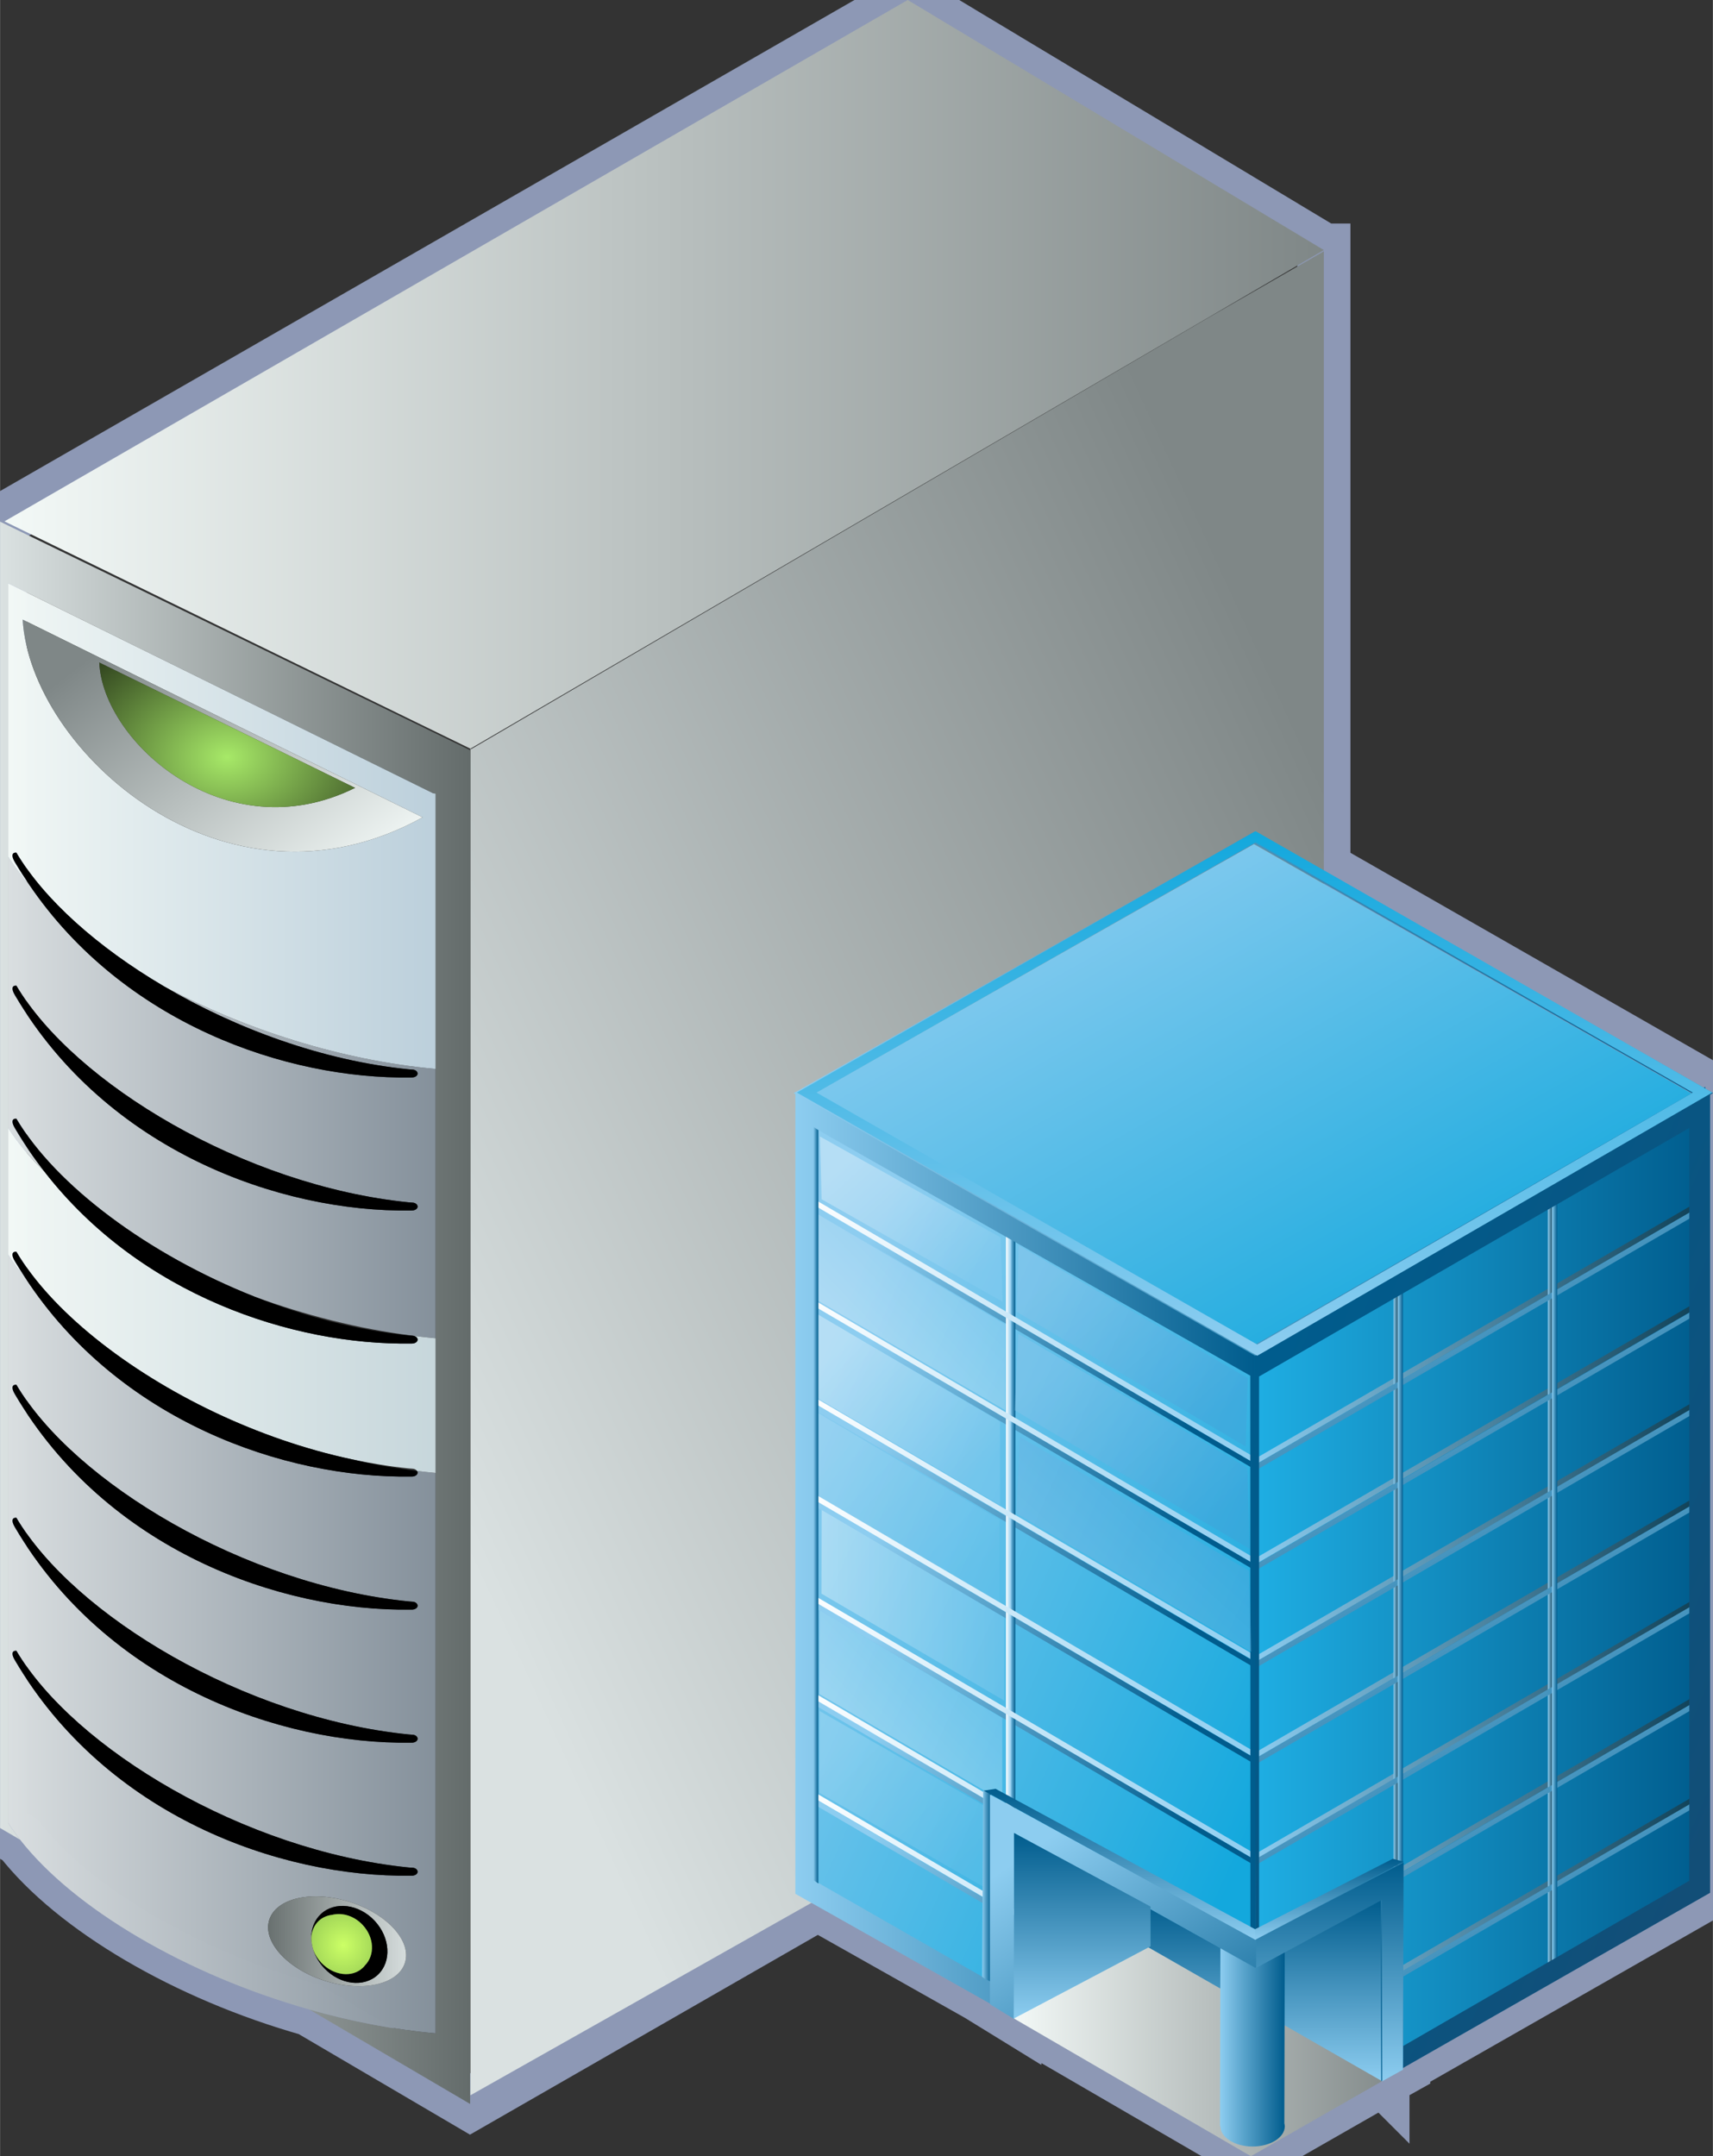 <svg xmlns="http://www.w3.org/2000/svg" xmlns:xlink="http://www.w3.org/1999/xlink" version="1.1" width="0.672" height="0.846" viewBox="0 0 48.402 60.94">
  <rect x="0" y="0" width="48.402" height="60.94" fill="#333333" stroke="none"/>
  <title><![CDATA[Enterprise Edition Front End]]></title>
  <g transform=" scale(1) ">
    <path xmlns="http://www.w3.org/2000/svg" d="  M48.167,30.694 L35.498,23.443 L35.463,23.462 L35.46,23.461 L22.446,30.848 L22.493,30.875 L22.493,53.476 L27.991,56.578 L27.991,56.596 L28.675,57.017 L28.675,57.005 L35.367,60.893 L39.073,58.772 L39.077,58.775 L39.077,58.775 L39.077,58.775 L39.078,58.776 L39.078,58.775 L39.664,58.447 L39.664,58.4 L48.342,53.448 L48.342,30.892 L48.342,30.845 L48.33,30.785 L48.167,30.694 Z" style="stroke-width: 1.5; stroke: #8d98b5; stroke-dasharray: none; stroke-linecap: butt; stroke-linejoin: miter; fill: none; "/>
    <path xmlns="http://www.w3.org/2000/svg" d="  M37.407,7.067 L25.648,0 L0,14.744 L0,51.664 L0.569,51.998 C2.092,53.947 5.252,55.806 8.738,56.794 L13.283,59.463 L37.408,45.606 L37.408,42.878 L37.407,42.844 L36.883,42.595 L37.408,42.294 L37.408,40.076 L37.407,40.042 L36.883,39.794 L37.408,39.492 L37.408,37.274 L37.407,37.24 L36.92,37.009 L37.408,36.729 L37.408,7.103 L37.408,7.067 L37.407,7.067 Z" style="stroke-width: 1.5; stroke: #8d98b5; stroke-dasharray: none; stroke-linecap: butt; stroke-linejoin: miter; fill: none; "/>
    <path xmlns="http://www.w3.org/2000/svg" d="  M22.735,45.704 L37.406,37.24 L36.919,37.009 L22.735,45.108 L22.735,45.704 Z" style="fill-rule: evenodd; fill: #3f3f3f; "/>
    <path xmlns="http://www.w3.org/2000/svg" d="  M22.735,48.506 L37.406,40.042 L36.883,39.794 L22.735,47.91 L22.735,48.506 Z" style="fill-rule: evenodd; fill: #3f3f3f; "/>
    <path xmlns="http://www.w3.org/2000/svg" d="  M22.735,51.308 L37.406,42.844 L36.883,42.595 L22.735,50.712 L22.735,51.308 Z" style="fill-rule: evenodd; fill: #3f3f3f; "/>
    <defs xmlns="http://www.w3.org/2000/svg" xmlns:xlink="http://www.w3.org/1999/xlink">
      <linearGradient id="grad1361">
        <stop offset="0%" stop-color="#646c6b" stop-opacity="1"/>
        <stop offset="100%" stop-color="#dae1e1" stop-opacity="1"/>
      </linearGradient>
      <linearGradient xlink:href="#grad1361" id="grad1362" x1="0" y1="0" x2="0" y2="1" gradientTransform="rotate(90 .5 .5)" gradientUnits="objectBoundingBox">
  </linearGradient>
    </defs>
    <path xmlns="http://www.w3.org/2000/svg" d="  M13.282,21.202 L0,14.743 L0,51.664 L0.569,51.997 C0.445,51.84 0.332,51.682 0.231,51.525 L0.231,35.462 L0.231,31.88 L0.231,24.215 L0.231,16.486 L12.238,22.421 C12.238,22.421 12.284,22.426 12.307,22.428 L12.307,30.209 L12.307,37.822 L12.307,41.629 L12.307,57.467 C11.114,57.36 9.908,57.126 8.738,56.794 L13.283,59.463 L13.283,21.202 L13.282,21.202 Z" style="fill-rule: evenodd; fill: url(#grad1362); "/>
    <defs xmlns="http://www.w3.org/2000/svg" xmlns:xlink="http://www.w3.org/1999/xlink">
      <linearGradient id="grad1363">
        <stop offset="0%" stop-color="#85919c" stop-opacity="0.988"/>
        <stop offset="100%" stop-color="#dadfe1" stop-opacity="0.988"/>
      </linearGradient>
      <linearGradient xlink:href="#grad1363" id="grad1364" x1="0" y1="0" x2="0" y2="1" gradientTransform="rotate(90 .5 .5)" gradientUnits="objectBoundingBox">
  </linearGradient>
    </defs>
    <path xmlns="http://www.w3.org/2000/svg" d="  M11.799,41.622 C11.799,41.681 11.729,41.731 11.637,41.731 C11.63,41.731 11.612,41.731 11.612,41.731 C8.03,41.785 3.354,40.157 0.714,36.117 C0.532,35.899 0.37,35.681 0.231,35.462 L0.231,51.526 C0.332,51.682 0.445,51.841 0.569,51.998 C2.092,53.947 5.252,55.806 8.738,56.794 C9.908,57.126 11.114,57.361 12.307,57.467 L12.307,41.629 C12.131,41.613 11.957,41.593 11.783,41.572 C11.791,41.587 11.799,41.605 11.799,41.622 Z M11.44,55.474 C11.246,56.089 10.23,56.315 9.171,55.98 C8.114,55.645 7.412,54.874 7.607,54.259 C7.802,53.644 8.819,53.417 9.877,53.752 C10.935,54.087 11.636,54.859 11.44,55.474 Z M11.637,53.011 C11.63,53.011 11.612,53.011 11.612,53.011 C7.896,53.066 3.004,51.313 0.425,46.934 C0.239,46.626 0.461,46.654 0.461,46.654 C2.095,49.414 6.906,52.313 11.548,52.78 C11.569,52.782 11.637,52.786 11.645,52.786 C11.735,52.786 11.799,52.842 11.799,52.901 C11.799,52.961 11.729,53.011 11.637,53.011 Z M11.637,49.252 C11.63,49.252 11.612,49.252 11.612,49.252 C7.896,49.307 3.004,47.553 0.425,43.175 C0.239,42.865 0.461,42.895 0.461,42.895 C2.095,45.656 6.906,48.553 11.548,49.02 C11.569,49.022 11.637,49.027 11.645,49.027 C11.735,49.027 11.799,49.081 11.799,49.141 C11.799,49.2 11.729,49.252 11.637,49.252 Z M11.637,45.491 C11.63,45.491 11.612,45.491 11.612,45.491 C7.896,45.547 3.004,43.792 0.425,39.415 C0.239,39.106 0.461,39.135 0.461,39.135 C2.095,41.895 6.906,44.794 11.548,45.26 C11.569,45.263 11.637,45.267 11.645,45.267 C11.735,45.267 11.799,45.322 11.799,45.381 C11.799,45.44 11.729,45.491 11.637,45.491 Z" style="fill-rule: evenodd; fill: url(#grad1364); "/>
    <defs xmlns="http://www.w3.org/2000/svg" xmlns:xlink="http://www.w3.org/1999/xlink">
      <linearGradient id="grad1365">
        <stop offset="0%" stop-color="#85919c" stop-opacity="0.988"/>
        <stop offset="100%" stop-color="#dadfe1" stop-opacity="0.988"/>
      </linearGradient>
      <linearGradient xlink:href="#grad1365" id="grad1366" x1="0" y1="0" x2="0" y2="1" gradientTransform="rotate(90 .5 .5)" gradientUnits="objectBoundingBox">
  </linearGradient>
    </defs>
    <path xmlns="http://www.w3.org/2000/svg" d="  M11.548,30.222 C11.569,30.224 11.637,30.229 11.645,30.229 C11.735,30.229 11.799,30.284 11.799,30.343 C11.799,30.403 11.729,30.452 11.637,30.452 C11.63,30.452 11.612,30.453 11.612,30.453 C8.081,30.506 3.488,28.922 0.827,25.008 C0.6,24.745 0.399,24.48 0.231,24.215 L0.231,31.88 C0.499,32.3 0.847,32.716 1.262,33.124 C0.962,32.74 0.682,32.331 0.425,31.895 C0.239,31.587 0.461,31.616 0.461,31.616 C1.577,33.502 4.179,35.454 7.196,36.649 C8.617,37.169 10.131,37.555 11.639,37.748 C11.64,37.748 11.644,37.748 11.645,37.748 C11.652,37.748 11.659,37.75 11.665,37.751 C11.856,37.775 12.047,37.797 12.238,37.816 C12.26,37.817 12.284,37.82 12.307,37.822 L12.307,30.209 C9.626,29.968 6.88,29.078 4.63,27.875 C6.667,29.075 9.13,29.979 11.548,30.222 Z M11.637,34.212 C11.63,34.212 11.612,34.213 11.612,34.213 C7.896,34.267 3.004,32.513 0.425,28.136 C0.239,27.827 0.461,27.857 0.461,27.857 C2.095,30.616 6.906,33.514 11.548,33.982 C11.569,33.984 11.637,33.989 11.645,33.989 C11.735,33.989 11.799,34.044 11.799,34.102 C11.799,34.162 11.729,34.212 11.637,34.212 Z" style="fill-rule: evenodd; fill: url(#grad1366); "/>
    <defs xmlns="http://www.w3.org/2000/svg" xmlns:xlink="http://www.w3.org/1999/xlink">
      <linearGradient id="grad1367">
        <stop offset="0%" stop-color="#c8d8dd" stop-opacity="0.988"/>
        <stop offset="100%" stop-color="#f3f9f7" stop-opacity="0.988"/>
      </linearGradient>
      <linearGradient xlink:href="#grad1367" id="grad1368" x1="0" y1="0" x2="0" y2="1" gradientTransform="rotate(90 .5 .5)" gradientUnits="objectBoundingBox">
  </linearGradient>
    </defs>
    <path xmlns="http://www.w3.org/2000/svg" d="  M12.238,37.816 C12.047,37.797 11.856,37.775 11.665,37.751 C11.743,37.76 11.799,37.808 11.799,37.862 C11.799,37.922 11.729,37.972 11.637,37.972 C11.63,37.972 11.612,37.972 11.612,37.972 C8.266,38.022 3.967,36.604 1.262,33.124 C0.847,32.716 0.499,32.299 0.231,31.88 L0.231,35.462 C0.37,35.68 0.532,35.898 0.714,36.116 C0.615,35.965 0.517,35.812 0.425,35.656 C0.239,35.347 0.461,35.375 0.461,35.375 C1.437,37.026 3.55,38.725 6.083,39.925 C7.295,40.498 8.604,40.958 9.932,41.242 C10.469,41.358 11.011,41.446 11.548,41.501 C11.569,41.503 11.637,41.508 11.645,41.508 C11.707,41.508 11.757,41.536 11.783,41.572 C11.957,41.593 12.131,41.614 12.307,41.629 L12.307,37.822 C12.284,37.82 12.26,37.817 12.238,37.816 Z" style="fill-rule: evenodd; fill: url(#grad1368); "/>
    <defs xmlns="http://www.w3.org/2000/svg" xmlns:xlink="http://www.w3.org/1999/xlink">
      <linearGradient id="grad1369">
        <stop offset="0%" stop-color="#bdd1dd" stop-opacity="0.988"/>
        <stop offset="100%" stop-color="#f3f9f7" stop-opacity="0.988"/>
      </linearGradient>
      <linearGradient xlink:href="#grad1369" id="grad1370" x1="0" y1="0" x2="0" y2="1" gradientTransform="rotate(90 .5 .5)" gradientUnits="objectBoundingBox">
  </linearGradient>
    </defs>
    <path xmlns="http://www.w3.org/2000/svg" d="  M12.238,22.421 L0.231,16.486 L0.231,24.215 C0.399,24.48 0.6,24.745 0.827,25.008 C0.689,24.803 0.554,24.595 0.425,24.377 C0.239,24.068 0.461,24.098 0.461,24.098 C1.244,25.42 2.757,26.773 4.63,27.876 C6.88,29.079 9.626,29.969 12.307,30.21 L12.307,22.429 C12.284,22.425 12.238,22.421 12.238,22.421 Z M0.639,17.512 L11.941,23.1 C6.335,26.198 0.854,21.202 0.639,17.512 Z" style="fill-rule: evenodd; fill: url(#grad1370); "/>
    <path xmlns="http://www.w3.org/2000/svg" d="  M11.645,52.786 C11.637,52.786 11.569,52.782 11.548,52.78 C6.906,52.313 2.095,49.414 0.461,46.654 C0.461,46.654 0.239,46.626 0.425,46.934 C3.004,51.313 7.896,53.066 11.612,53.011 C11.612,53.011 11.63,53.011 11.637,53.011 C11.729,53.011 11.799,52.961 11.799,52.901 C11.799,52.841 11.735,52.786 11.645,52.786 Z" style="fill-rule: evenodd; fill: #000000; "/>
    <path xmlns="http://www.w3.org/2000/svg" d="  M11.645,49.027 C11.637,49.027 11.569,49.022 11.548,49.02 C6.906,48.553 2.095,45.656 0.461,42.895 C0.461,42.895 0.239,42.865 0.425,43.175 C3.004,47.553 7.896,49.307 11.612,49.252 C11.612,49.252 11.63,49.252 11.637,49.252 C11.729,49.252 11.799,49.201 11.799,49.142 C11.799,49.082 11.735,49.027 11.645,49.027 Z" style="fill-rule: evenodd; fill: #000000; "/>
    <path xmlns="http://www.w3.org/2000/svg" d="  M11.645,45.268 C11.637,45.268 11.569,45.263 11.548,45.26 C6.906,44.794 2.095,41.896 0.461,39.136 C0.461,39.136 0.239,39.106 0.425,39.416 C3.004,43.793 7.896,45.547 11.612,45.492 C11.612,45.492 11.63,45.492 11.637,45.492 C11.729,45.492 11.799,45.441 11.799,45.383 C11.799,45.324 11.735,45.268 11.645,45.268 Z" style="fill-rule: evenodd; fill: #000000; "/>
    <path xmlns="http://www.w3.org/2000/svg" d="  M11.782,41.572 C11.164,41.497 10.545,41.386 9.931,41.243 C8.603,40.958 7.295,40.499 6.082,39.925 C3.55,38.725 1.436,37.027 0.46,35.376 C0.46,35.376 0.238,35.347 0.424,35.657 C0.517,35.813 0.614,35.966 0.713,36.117 C3.354,40.157 8.029,41.786 11.611,41.731 C11.611,41.731 11.63,41.731 11.636,41.731 C11.729,41.731 11.798,41.682 11.798,41.622 C11.799,41.605 11.791,41.587 11.782,41.572 Z" style="fill-rule: evenodd; fill: #000000; "/>
    <path xmlns="http://www.w3.org/2000/svg" d="  M11.665,37.751 C11.656,37.75 11.649,37.749 11.639,37.748 C11.623,37.747 11.567,37.743 11.548,37.741 C10.08,37.593 8.594,37.202 7.196,36.649 C4.179,35.454 1.577,33.502 0.461,31.616 C0.461,31.616 0.239,31.587 0.425,31.895 C0.682,32.331 0.962,32.74 1.262,33.124 C3.966,36.604 8.266,38.022 11.612,37.972 C11.612,37.972 11.63,37.972 11.637,37.972 C11.729,37.972 11.799,37.922 11.799,37.862 C11.799,37.808 11.743,37.76 11.665,37.751 Z" style="fill-rule: evenodd; fill: #000000; "/>
    <path xmlns="http://www.w3.org/2000/svg" d="  M11.645,30.229 C11.637,30.229 11.569,30.224 11.548,30.222 C9.13,29.979 6.667,29.075 4.63,27.875 C2.756,26.773 1.243,25.419 0.46,24.097 C0.46,24.097 0.238,24.067 0.424,24.377 C0.553,24.594 0.689,24.802 0.827,25.007 C3.487,28.922 8.08,30.506 11.611,30.452 C11.611,30.452 11.63,30.451 11.636,30.451 C11.729,30.451 11.798,30.402 11.798,30.343 C11.799,30.284 11.735,30.229 11.645,30.229 Z" style="fill-rule: evenodd; fill: #000000; "/>
    <path xmlns="http://www.w3.org/2000/svg" d="  M11.645,33.988 C11.637,33.988 11.569,33.983 11.548,33.981 C6.906,33.514 2.095,30.616 0.461,27.856 C0.461,27.856 0.239,27.826 0.425,28.136 C3.004,32.513 7.896,34.267 11.612,34.212 C11.612,34.212 11.63,34.211 11.637,34.211 C11.729,34.211 11.799,34.161 11.799,34.102 C11.799,34.044 11.735,33.988 11.645,33.988 Z" style="fill-rule: evenodd; fill: #000000; "/>
    <defs xmlns="http://www.w3.org/2000/svg">
      <linearGradient id="grad1371">
        <stop offset="0%" stop-color="#646c6b" stop-opacity="1"/>
        <stop offset="100%" stop-color="#dae1e1" stop-opacity="1"/>
      </linearGradient>
    </defs>
    <path xmlns="http://www.w3.org/2000/svg" d="  M9.877,53.752 C8.819,53.417 7.801,53.643 7.607,54.259 C7.412,54.874 8.114,55.645 9.171,55.98 C10.23,56.315 11.247,56.09 11.44,55.474 C11.636,54.859 10.935,54.087 9.877,53.752 Z M10.677,55.81 C10.283,56.18 9.603,56.097 9.158,55.623 C9.015,55.47 8.915,55.295 8.855,55.117 C8.817,55 8.797,54.882 8.796,54.767 C8.793,54.51 8.882,54.269 9.065,54.096 C9.457,53.726 10.138,53.809 10.582,54.283 C11.027,54.756 11.069,55.441 10.677,55.81 Z" style="fill-rule: evenodd; fill: url(#grad1371); "/>
    <path xmlns="http://www.w3.org/2000/svg" d="  M9.064,54.097 C8.881,54.269 8.792,54.511 8.795,54.767 C8.803,54.586 8.872,54.416 9.002,54.291 C9.109,54.191 9.242,54.135 9.385,54.118 C9.669,54.048 10.006,54.146 10.244,54.402 C10.573,54.75 10.599,55.256 10.311,55.548 C10.294,55.571 10.273,55.595 10.249,55.617 C9.945,55.903 9.421,55.838 9.076,55.472 C8.975,55.365 8.901,55.243 8.854,55.117 C8.914,55.296 9.014,55.471 9.158,55.624 C9.603,56.098 10.283,56.181 10.676,55.811 C11.069,55.441 11.027,54.758 10.582,54.284 C10.136,53.811 9.457,53.727 9.064,54.097 Z" style="fill-rule: evenodd; fill: #000000; "/>
    <defs xmlns="http://www.w3.org/2000/svg">
      <radialGradient id="grad1372" cx="50%" cy="50%" r="100%">
        <stop offset="0%" stop-color="#ccff66" stop-opacity="1"/>
        <stop offset="100%" stop-color="#7ab04a" stop-opacity="1"/>
      </radialGradient>
    </defs>
    <path xmlns="http://www.w3.org/2000/svg" d="  M10.249,55.616 C10.273,55.594 10.294,55.571 10.311,55.547 C10.599,55.255 10.573,54.749 10.244,54.401 C10.006,54.145 9.668,54.047 9.385,54.118 C9.243,54.134 9.109,54.191 9.002,54.29 C8.871,54.415 8.803,54.585 8.795,54.767 C8.797,54.882 8.816,55 8.854,55.117 C8.901,55.242 8.975,55.364 9.076,55.471 C9.421,55.837 9.945,55.902 10.249,55.616 Z" style="fill-rule: evenodd; fill: url(#grad1372); "/>
    <defs xmlns="http://www.w3.org/2000/svg" xmlns:xlink="http://www.w3.org/1999/xlink">
      <linearGradient id="grad1373">
        <stop offset="0%" stop-color="#7f8787" stop-opacity="1"/>
        <stop offset="100%" stop-color="#f3f9f7" stop-opacity="1"/>
      </linearGradient>
      <linearGradient xlink:href="#grad1373" id="grad1374" x1="0" y1="0" x2="0" y2="1" gradientTransform="rotate(315 .5 .5)" gradientUnits="objectBoundingBox">
  </linearGradient>
    </defs>
    <path xmlns="http://www.w3.org/2000/svg" d="  M0.639,17.512 C0.854,21.202 6.336,26.198 11.941,23.1 L0.639,17.512 Z M2.804,18.725 L10.03,22.267 C6.377,24.079 2.899,20.971 2.804,18.725 Z" style="fill-rule: evenodd; fill: url(#grad1374); "/>
    <defs xmlns="http://www.w3.org/2000/svg">
      <radialGradient id="grad1375" cx="50%" cy="50%" r="100%">
        <stop offset="0%" stop-color="#a7e968" stop-opacity="1"/>
        <stop offset="100%" stop-color="#000000" stop-opacity="1"/>
      </radialGradient>
    </defs>
    <path xmlns="http://www.w3.org/2000/svg" d="  M2.804,18.725 C2.899,20.971 6.377,24.079 10.03,22.267 L2.804,18.725 Z" style="fill-rule: evenodd; fill: url(#grad1375); "/>
    <defs xmlns="http://www.w3.org/2000/svg" xmlns:xlink="http://www.w3.org/1999/xlink">
      <linearGradient id="grad1376">
        <stop offset="0%" stop-color="#7f8787" stop-opacity="1"/>
        <stop offset="100%" stop-color="#dae1e1" stop-opacity="1"/>
      </linearGradient>
      <linearGradient xlink:href="#grad1376" id="grad1377" x1="0" y1="0" x2="0" y2="1" gradientTransform="rotate(45 .5 .5)" gradientUnits="objectBoundingBox">
  </linearGradient>
    </defs>
    <path xmlns="http://www.w3.org/2000/svg" d="  M13.312,21.172 L13.291,21.16 L13.291,59.218 L37.407,45.606 L37.407,42.878 L22.735,51.308 L22.735,50.712 L36.883,42.595 L37.407,42.294 L37.407,40.076 L22.735,48.506 L22.735,47.91 L36.883,39.794 L37.407,39.491 L37.407,37.273 L22.735,45.704 L22.735,45.108 L36.919,37.009 L37.407,36.729 L37.407,7.102 L34.172,8.962 L13.312,21.172 Z" style="fill-rule: evenodd; fill: url(#grad1377); "/>
    <defs xmlns="http://www.w3.org/2000/svg" xmlns:xlink="http://www.w3.org/1999/xlink">
      <linearGradient id="grad1378">
        <stop offset="0%" stop-color="#7f8787" stop-opacity="1"/>
        <stop offset="100%" stop-color="#f3f9f7" stop-opacity="1"/>
      </linearGradient>
      <linearGradient xlink:href="#grad1378" id="grad1379" x1="0" y1="0" x2="0" y2="1" gradientTransform="rotate(90 .5 .5)" gradientUnits="objectBoundingBox">
  </linearGradient>
    </defs>
    <path xmlns="http://www.w3.org/2000/svg" d="  M25.648,0 L0.124,14.735 L13.291,21.16 L37.407,7.067 L25.648,0 Z" style="fill-rule: evenodd; fill: url(#grad1379); "/>
    <defs xmlns="http://www.w3.org/2000/svg" xmlns:xlink="http://www.w3.org/1999/xlink">
      <linearGradient id="grad1380">
        <stop offset="0%" stop-color="#13a8dd" stop-opacity="1"/>
        <stop offset="100%" stop-color="#8dcdf0" stop-opacity="1"/>
      </linearGradient>
      <linearGradient xlink:href="#grad1380" id="grad1381" x1="0" y1="0" x2="0" y2="1" gradientTransform="rotate(135 .5 .5)" gradientUnits="objectBoundingBox">
  </linearGradient>
    </defs>
    <path xmlns="http://www.w3.org/2000/svg" d="  M35.412,60.342 L22.666,53.126 L22.666,31.024 L35.412,38.388 L35.412,60.342 Z" style="fill-rule: evenodd; fill: url(#grad1381); "/>
    <defs xmlns="http://www.w3.org/2000/svg" xmlns:xlink="http://www.w3.org/1999/xlink">
      <linearGradient id="grad1382">
        <stop offset="0%" stop-color="#13a8dd" stop-opacity="1"/>
        <stop offset="100%" stop-color="#8dcdf0" stop-opacity="1"/>
      </linearGradient>
      <linearGradient xlink:href="#grad1382" id="grad1383" x1="0" y1="0" x2="0" y2="1" gradientTransform="rotate(135 .5 .5)" gradientUnits="objectBoundingBox">
  </linearGradient>
    </defs>
    <path xmlns="http://www.w3.org/2000/svg" d="  M35.479,38.339 L48.097,31.073 L35.43,23.856 L22.715,31.073 L35.479,38.339 Z" style="fill-rule: evenodd; fill: url(#grad1383); "/>
    <defs xmlns="http://www.w3.org/2000/svg" xmlns:xlink="http://www.w3.org/1999/xlink">
      <linearGradient id="grad1384">
        <stop offset="0%" stop-color="#005c8d" stop-opacity="1"/>
        <stop offset="100%" stop-color="#8dcdf0" stop-opacity="1"/>
      </linearGradient>
      <linearGradient xlink:href="#grad1384" id="grad1385" x1="0" y1="0" x2="0" y2="1" gradientTransform="rotate(135 .5 .5)" gradientUnits="objectBoundingBox">
  </linearGradient>
    </defs>
    <path xmlns="http://www.w3.org/2000/svg" d="  M22.777,50.863 L22.852,50.736 L35.487,58.141 L35.411,58.267 L22.777,50.863 Z" style="fill-rule: evenodd; fill: url(#grad1385); "/>
    <defs xmlns="http://www.w3.org/2000/svg" xmlns:xlink="http://www.w3.org/1999/xlink">
      <linearGradient id="grad1386">
        <stop offset="0%" stop-color="#005c8d" stop-opacity="1"/>
        <stop offset="100%" stop-color="#8dcdf0" stop-opacity="1"/>
      </linearGradient>
      <linearGradient xlink:href="#grad1386" id="grad1387" x1="0" y1="0" x2="0" y2="1" gradientTransform="rotate(135 .5 .5)" gradientUnits="objectBoundingBox">
  </linearGradient>
    </defs>
    <path xmlns="http://www.w3.org/2000/svg" d="  M22.744,48.026 L22.819,47.899 L35.454,55.303 L35.377,55.43 L22.744,48.026 Z" style="fill-rule: evenodd; fill: url(#grad1387); "/>
    <defs xmlns="http://www.w3.org/2000/svg" xmlns:xlink="http://www.w3.org/1999/xlink">
      <linearGradient id="grad1388">
        <stop offset="0%" stop-color="#005c8d" stop-opacity="1"/>
        <stop offset="100%" stop-color="#8dcdf0" stop-opacity="1"/>
      </linearGradient>
      <linearGradient xlink:href="#grad1388" id="grad1389" x1="0" y1="0" x2="0" y2="1" gradientTransform="rotate(135 .5 .5)" gradientUnits="objectBoundingBox">
  </linearGradient>
    </defs>
    <path xmlns="http://www.w3.org/2000/svg" d="  M22.762,45.286 L22.837,45.159 L35.471,52.565 L35.397,52.691 L22.762,45.286 Z" style="fill-rule: evenodd; fill: url(#grad1389); "/>
    <defs xmlns="http://www.w3.org/2000/svg" xmlns:xlink="http://www.w3.org/1999/xlink">
      <linearGradient id="grad1390">
        <stop offset="0%" stop-color="#005c8d" stop-opacity="1"/>
        <stop offset="100%" stop-color="#8dcdf0" stop-opacity="1"/>
      </linearGradient>
      <linearGradient xlink:href="#grad1390" id="grad1391" x1="0" y1="0" x2="0" y2="1" gradientTransform="rotate(135 .5 .5)" gradientUnits="objectBoundingBox">
  </linearGradient>
    </defs>
    <path xmlns="http://www.w3.org/2000/svg" d="  M22.735,42.355 L22.808,42.277 L35.444,49.681 L35.368,49.808 L22.735,42.404 L22.735,42.355 Z" style="fill-rule: evenodd; fill: url(#grad1391); "/>
    <defs xmlns="http://www.w3.org/2000/svg" xmlns:xlink="http://www.w3.org/1999/xlink">
      <linearGradient id="grad1392">
        <stop offset="0%" stop-color="#005c8d" stop-opacity="1"/>
        <stop offset="100%" stop-color="#8dcdf0" stop-opacity="1"/>
      </linearGradient>
      <linearGradient xlink:href="#grad1392" id="grad1393" x1="0" y1="0" x2="0" y2="1" gradientTransform="rotate(135 .5 .5)" gradientUnits="objectBoundingBox">
  </linearGradient>
    </defs>
    <path xmlns="http://www.w3.org/2000/svg" d="  M22.777,39.644 L22.843,39.574 L35.477,46.978 L35.402,47.106 L22.768,39.701 L22.777,39.644 Z" style="fill-rule: evenodd; fill: url(#grad1393); "/>
    <defs xmlns="http://www.w3.org/2000/svg" xmlns:xlink="http://www.w3.org/1999/xlink">
      <linearGradient id="grad1394">
        <stop offset="0%" stop-color="#005c8d" stop-opacity="1"/>
        <stop offset="100%" stop-color="#8dcdf0" stop-opacity="1"/>
      </linearGradient>
      <linearGradient xlink:href="#grad1394" id="grad1395" x1="0" y1="0" x2="0" y2="1" gradientTransform="rotate(135 .5 .5)" gradientUnits="objectBoundingBox">
  </linearGradient>
    </defs>
    <path xmlns="http://www.w3.org/2000/svg" d="  M22.759,36.878 L22.826,36.808 L35.46,44.212 L35.384,44.339 L22.751,36.934 L22.759,36.878 Z" style="fill-rule: evenodd; fill: url(#grad1395); "/>
    <defs xmlns="http://www.w3.org/2000/svg" xmlns:xlink="http://www.w3.org/1999/xlink">
      <linearGradient id="grad1396">
        <stop offset="0%" stop-color="#005c8d" stop-opacity="1"/>
        <stop offset="100%" stop-color="#8dcdf0" stop-opacity="1"/>
      </linearGradient>
      <linearGradient xlink:href="#grad1396" id="grad1397" x1="0" y1="0" x2="0" y2="1" gradientTransform="rotate(135 .5 .5)" gradientUnits="objectBoundingBox">
  </linearGradient>
    </defs>
    <path xmlns="http://www.w3.org/2000/svg" d="  M22.745,34.081 L22.82,33.954 L35.455,41.358 L35.379,41.486 L22.745,34.081 Z" style="fill-rule: evenodd; fill: url(#grad1397); "/>
    <defs xmlns="http://www.w3.org/2000/svg" xmlns:xlink="http://www.w3.org/1999/xlink">
      <linearGradient id="grad1398">
        <stop offset="0%" stop-color="#005c8d" stop-opacity="1"/>
        <stop offset="100%" stop-color="#8dcdf0" stop-opacity="1"/>
      </linearGradient>
      <linearGradient xlink:href="#grad1398" id="grad1399" x1="0" y1="0" x2="0" y2="1" gradientTransform="rotate(90 .5 .5)" gradientUnits="objectBoundingBox">
  </linearGradient>
    </defs>
    <path xmlns="http://www.w3.org/2000/svg" d="  M28.542,56.97 L28.542,34.677 L28.69,34.677 L28.69,56.97 L28.542,56.675 L28.542,56.97 Z" style="fill-rule: evenodd; fill: url(#grad1399); "/>
    <defs xmlns="http://www.w3.org/2000/svg" xmlns:xlink="http://www.w3.org/1999/xlink">
      <linearGradient id="grad1400">
        <stop offset="0%" stop-color="#8dcdf0" stop-opacity="1"/>
        <stop offset="100%" stop-color="#ffffff" stop-opacity="1"/>
      </linearGradient>
      <linearGradient xlink:href="#grad1400" id="grad1401" x1="0" y1="0" x2="0" y2="1" gradientTransform="rotate(90 .5 .5)" gradientUnits="objectBoundingBox">
  </linearGradient>
    </defs>
    <path xmlns="http://www.w3.org/2000/svg" d="  M28.425,56.906 L28.425,34.907 L28.571,34.907 L28.571,56.906 L28.425,56.906 Z" style="fill-rule: evenodd; fill: url(#grad1401); "/>
    <defs xmlns="http://www.w3.org/2000/svg" xmlns:xlink="http://www.w3.org/1999/xlink">
      <linearGradient id="grad1402">
        <stop offset="0%" stop-color="#8dcdf0" stop-opacity="1"/>
        <stop offset="100%" stop-color="#ffffff" stop-opacity="1"/>
      </linearGradient>
      <linearGradient xlink:href="#grad1402" id="grad1403" x1="0" y1="0" x2="0" y2="1" gradientTransform="rotate(180 .5 .5)" gradientUnits="objectBoundingBox">
  </linearGradient>
    </defs>
    <path xmlns="http://www.w3.org/2000/svg" d="  M22.755,50.672 L22.831,50.545 L35.463,57.95 L35.389,58.076 L22.755,50.672 Z" style="fill-rule: evenodd; fill: url(#grad1403); "/>
    <defs xmlns="http://www.w3.org/2000/svg" xmlns:xlink="http://www.w3.org/1999/xlink">
      <linearGradient id="grad1404">
        <stop offset="0%" stop-color="#8dcdf0" stop-opacity="1"/>
        <stop offset="100%" stop-color="#ffffff" stop-opacity="1"/>
      </linearGradient>
      <linearGradient xlink:href="#grad1404" id="grad1405" x1="0" y1="0" x2="0" y2="1" gradientTransform="rotate(180 .5 .5)" gradientUnits="objectBoundingBox">
  </linearGradient>
    </defs>
    <path xmlns="http://www.w3.org/2000/svg" d="  M22.742,47.862 L22.817,47.734 L35.452,55.139 L35.377,55.267 L22.742,47.862 Z" style="fill-rule: evenodd; fill: url(#grad1405); "/>
    <defs xmlns="http://www.w3.org/2000/svg" xmlns:xlink="http://www.w3.org/1999/xlink">
      <linearGradient id="grad1406">
        <stop offset="0%" stop-color="#8dcdf0" stop-opacity="1"/>
        <stop offset="100%" stop-color="#ffffff" stop-opacity="1"/>
      </linearGradient>
      <linearGradient xlink:href="#grad1406" id="grad1407" x1="0" y1="0" x2="0" y2="1" gradientTransform="rotate(180 .5 .5)" gradientUnits="objectBoundingBox">
  </linearGradient>
    </defs>
    <path xmlns="http://www.w3.org/2000/svg" d="  M22.748,45.112 L22.824,44.986 L35.458,52.39 L35.383,52.517 L22.748,45.112 Z" style="fill-rule: evenodd; fill: url(#grad1407); "/>
    <defs xmlns="http://www.w3.org/2000/svg" xmlns:xlink="http://www.w3.org/1999/xlink">
      <linearGradient id="grad1408">
        <stop offset="0%" stop-color="#8dcdf0" stop-opacity="1"/>
        <stop offset="100%" stop-color="#ffffff" stop-opacity="1"/>
      </linearGradient>
      <linearGradient xlink:href="#grad1408" id="grad1409" x1="0" y1="0" x2="0" y2="1" gradientTransform="rotate(180 .5 .5)" gradientUnits="objectBoundingBox">
  </linearGradient>
    </defs>
    <path xmlns="http://www.w3.org/2000/svg" d="  M22.749,42.188 L22.826,42.109 L35.459,49.514 L35.384,49.642 L22.749,42.237 L22.749,42.188 Z" style="fill-rule: evenodd; fill: url(#grad1409); "/>
    <defs xmlns="http://www.w3.org/2000/svg" xmlns:xlink="http://www.w3.org/1999/xlink">
      <linearGradient id="grad1410">
        <stop offset="0%" stop-color="#8dcdf0" stop-opacity="1"/>
        <stop offset="100%" stop-color="#ffffff" stop-opacity="1"/>
      </linearGradient>
      <linearGradient xlink:href="#grad1410" id="grad1411" x1="0" y1="0" x2="0" y2="1" gradientTransform="rotate(180 .5 .5)" gradientUnits="objectBoundingBox">
  </linearGradient>
    </defs>
    <path xmlns="http://www.w3.org/2000/svg" d="  M22.777,39.462 L22.843,39.392 L35.477,46.795 L35.402,46.923 L22.769,39.518 L22.777,39.462 Z" style="fill-rule: evenodd; fill: url(#grad1411); "/>
    <defs xmlns="http://www.w3.org/2000/svg" xmlns:xlink="http://www.w3.org/1999/xlink">
      <linearGradient id="grad1412">
        <stop offset="0%" stop-color="#8dcdf0" stop-opacity="1"/>
        <stop offset="100%" stop-color="#ffffff" stop-opacity="1"/>
      </linearGradient>
      <linearGradient xlink:href="#grad1412" id="grad1413" x1="0" y1="0" x2="0" y2="1" gradientTransform="rotate(180 .5 .5)" gradientUnits="objectBoundingBox">
  </linearGradient>
    </defs>
    <path xmlns="http://www.w3.org/2000/svg" d="  M22.738,36.695 L22.803,36.625 L35.437,44.029 L35.363,44.157 L22.729,36.752 L22.738,36.695 Z" style="fill-rule: evenodd; fill: url(#grad1413); "/>
    <defs xmlns="http://www.w3.org/2000/svg" xmlns:xlink="http://www.w3.org/1999/xlink">
      <linearGradient id="grad1414">
        <stop offset="0%" stop-color="#8dcdf0" stop-opacity="1"/>
        <stop offset="100%" stop-color="#ffffff" stop-opacity="1"/>
      </linearGradient>
      <linearGradient xlink:href="#grad1414" id="grad1415" x1="0" y1="0" x2="0" y2="1" gradientTransform="rotate(180 .5 .5)" gradientUnits="objectBoundingBox">
  </linearGradient>
    </defs>
    <path xmlns="http://www.w3.org/2000/svg" d="  M22.723,33.897 L22.799,33.77 L35.431,41.175 L35.358,41.303 L22.723,33.897 Z" style="fill-rule: evenodd; fill: url(#grad1415); "/>
    <defs xmlns="http://www.w3.org/2000/svg" xmlns:xlink="http://www.w3.org/1999/xlink">
      <linearGradient id="grad1416">
        <stop offset="0%" stop-color="#005c8d" stop-opacity="1"/>
        <stop offset="100%" stop-color="#1faee3" stop-opacity="1"/>
      </linearGradient>
      <linearGradient xlink:href="#grad1416" id="grad1417" x1="0" y1="0" x2="0" y2="1" gradientTransform="rotate(90 .5 .5)" gradientUnits="objectBoundingBox">
  </linearGradient>
    </defs>
    <path xmlns="http://www.w3.org/2000/svg" d="  M48.187,30.718 L35.442,38.18 L35.442,60.434 L48.187,52.971 L48.187,30.718 Z" style="fill-rule: evenodd; fill: url(#grad1417); "/>
    <defs xmlns="http://www.w3.org/2000/svg" xmlns:xlink="http://www.w3.org/1999/xlink">
      <linearGradient id="grad1418">
        <stop offset="0%" stop-color="#0f4056" stop-opacity="1"/>
        <stop offset="100%" stop-color="#8dcdf0" stop-opacity="1"/>
      </linearGradient>
      <linearGradient xlink:href="#grad1418" id="grad1419" x1="0" y1="0" x2="0" y2="1" gradientTransform="rotate(90 .5 .5)" gradientUnits="objectBoundingBox">
  </linearGradient>
    </defs>
    <path xmlns="http://www.w3.org/2000/svg" d="  M35.336,41.303 L48.008,33.945 L48.082,34.072 L35.41,41.431 L35.336,41.303 Z" style="fill-rule: evenodd; fill: url(#grad1419); "/>
    <defs xmlns="http://www.w3.org/2000/svg" xmlns:xlink="http://www.w3.org/1999/xlink">
      <linearGradient id="grad1420">
        <stop offset="0%" stop-color="#0f4056" stop-opacity="1"/>
        <stop offset="100%" stop-color="#8dcdf0" stop-opacity="1"/>
      </linearGradient>
      <linearGradient xlink:href="#grad1420" id="grad1421" x1="0" y1="0" x2="0" y2="1" gradientTransform="rotate(90 .5 .5)" gradientUnits="objectBoundingBox">
  </linearGradient>
    </defs>
    <path xmlns="http://www.w3.org/2000/svg" d="  M35.358,44.108 L48.029,36.748 L48.103,36.876 L35.431,44.235 L35.358,44.108 Z" style="fill-rule: evenodd; fill: url(#grad1421); "/>
    <defs xmlns="http://www.w3.org/2000/svg" xmlns:xlink="http://www.w3.org/1999/xlink">
      <linearGradient id="grad1422">
        <stop offset="0%" stop-color="#0f4056" stop-opacity="1"/>
        <stop offset="100%" stop-color="#8dcdf0" stop-opacity="1"/>
      </linearGradient>
      <linearGradient xlink:href="#grad1422" id="grad1423" x1="0" y1="0" x2="0" y2="1" gradientTransform="rotate(90 .5 .5)" gradientUnits="objectBoundingBox">
  </linearGradient>
    </defs>
    <path xmlns="http://www.w3.org/2000/svg" d="  M35.365,46.87 L48.039,39.512 L48.113,39.64 L35.441,46.997 L35.365,46.87 Z" style="fill-rule: evenodd; fill: url(#grad1423); "/>
    <defs xmlns="http://www.w3.org/2000/svg" xmlns:xlink="http://www.w3.org/1999/xlink">
      <linearGradient id="grad1424">
        <stop offset="0%" stop-color="#0f4056" stop-opacity="1"/>
        <stop offset="100%" stop-color="#8dcdf0" stop-opacity="1"/>
      </linearGradient>
      <linearGradient xlink:href="#grad1424" id="grad1425" x1="0" y1="0" x2="0" y2="1" gradientTransform="rotate(90 .5 .5)" gradientUnits="objectBoundingBox">
  </linearGradient>
    </defs>
    <path xmlns="http://www.w3.org/2000/svg" d="  M35.357,49.596 L48.029,42.238 L48.103,42.365 L35.431,49.724 L35.357,49.596 Z" style="fill-rule: evenodd; fill: url(#grad1425); "/>
    <defs xmlns="http://www.w3.org/2000/svg" xmlns:xlink="http://www.w3.org/1999/xlink">
      <linearGradient id="grad1426">
        <stop offset="0%" stop-color="#0f4056" stop-opacity="1"/>
        <stop offset="100%" stop-color="#8dcdf0" stop-opacity="1"/>
      </linearGradient>
      <linearGradient xlink:href="#grad1426" id="grad1427" x1="0" y1="0" x2="0" y2="1" gradientTransform="rotate(90 .5 .5)" gradientUnits="objectBoundingBox">
  </linearGradient>
    </defs>
    <path xmlns="http://www.w3.org/2000/svg" d="  M35.377,52.45 L48.051,45.092 L48.124,45.219 L35.453,52.577 L35.377,52.45 Z" style="fill-rule: evenodd; fill: url(#grad1427); "/>
    <defs xmlns="http://www.w3.org/2000/svg" xmlns:xlink="http://www.w3.org/1999/xlink">
      <linearGradient id="grad1428">
        <stop offset="0%" stop-color="#0f4056" stop-opacity="1"/>
        <stop offset="100%" stop-color="#8dcdf0" stop-opacity="1"/>
      </linearGradient>
      <linearGradient xlink:href="#grad1428" id="grad1429" x1="0" y1="0" x2="0" y2="1" gradientTransform="rotate(90 .5 .5)" gradientUnits="objectBoundingBox">
  </linearGradient>
    </defs>
    <path xmlns="http://www.w3.org/2000/svg" d="  M35.388,55.199 L48.001,47.869 L48.075,47.996 L35.402,55.355 L35.388,55.238 L35.388,55.199 Z" style="fill-rule: evenodd; fill: url(#grad1429); "/>
    <defs xmlns="http://www.w3.org/2000/svg" xmlns:xlink="http://www.w3.org/1999/xlink">
      <linearGradient id="grad1430">
        <stop offset="0%" stop-color="#0f4056" stop-opacity="1"/>
        <stop offset="100%" stop-color="#8dcdf0" stop-opacity="1"/>
      </linearGradient>
      <linearGradient xlink:href="#grad1430" id="grad1431" x1="0" y1="0" x2="0" y2="1" gradientTransform="rotate(90 .5 .5)" gradientUnits="objectBoundingBox">
  </linearGradient>
    </defs>
    <path xmlns="http://www.w3.org/2000/svg" d="  M35.379,58.013 L48.053,50.654 L48.126,50.78 L35.454,58.139 L35.379,58.013 Z" style="fill-rule: evenodd; fill: url(#grad1431); "/>
    <defs xmlns="http://www.w3.org/2000/svg" xmlns:xlink="http://www.w3.org/1999/xlink">
      <linearGradient id="grad1432">
        <stop offset="0%" stop-color="#0f4056" stop-opacity="1"/>
        <stop offset="100%" stop-color="#8dcdf0" stop-opacity="1"/>
      </linearGradient>
      <linearGradient xlink:href="#grad1432" id="grad1433" x1="0" y1="0" x2="0" y2="1" gradientTransform="rotate(90 .5 .5)" gradientUnits="objectBoundingBox">
  </linearGradient>
    </defs>
    <path xmlns="http://www.w3.org/2000/svg" d="  M39.376,58.502 L39.376,36.504 L39.523,36.504 L39.523,58.502 L39.376,58.502 Z" style="fill-rule: evenodd; fill: url(#grad1433); "/>
    <defs xmlns="http://www.w3.org/2000/svg" xmlns:xlink="http://www.w3.org/1999/xlink">
      <linearGradient id="grad1434">
        <stop offset="0%" stop-color="#0f4056" stop-opacity="1"/>
        <stop offset="100%" stop-color="#8dcdf0" stop-opacity="1"/>
      </linearGradient>
      <linearGradient xlink:href="#grad1434" id="grad1435" x1="0" y1="0" x2="0" y2="1" gradientTransform="rotate(90 .5 .5)" gradientUnits="objectBoundingBox">
  </linearGradient>
    </defs>
    <path xmlns="http://www.w3.org/2000/svg" d="  M43.736,55.959 L43.736,33.961 L43.883,33.961 L43.883,55.959 L43.736,55.959 Z" style="fill-rule: evenodd; fill: url(#grad1435); "/>
    <defs xmlns="http://www.w3.org/2000/svg" xmlns:xlink="http://www.w3.org/1999/xlink">
      <linearGradient id="grad1436">
        <stop offset="0%" stop-color="#005c8d" stop-opacity="1"/>
        <stop offset="100%" stop-color="#8dcdf0" stop-opacity="1"/>
      </linearGradient>
      <linearGradient xlink:href="#grad1436" id="grad1437" x1="0" y1="0" x2="0" y2="1" gradientTransform="rotate(135 .5 .5)" gradientUnits="objectBoundingBox">
  </linearGradient>
    </defs>
    <path xmlns="http://www.w3.org/2000/svg" d="  M35.372,41.453 L47.986,34.127 L48.059,34.255 L35.387,41.613 L35.388,41.486 L35.372,41.453 Z" style="fill-rule: evenodd; fill: url(#grad1437); "/>
    <defs xmlns="http://www.w3.org/2000/svg" xmlns:xlink="http://www.w3.org/1999/xlink">
      <linearGradient id="grad1438">
        <stop offset="0%" stop-color="#005c8d" stop-opacity="1"/>
        <stop offset="100%" stop-color="#8dcdf0" stop-opacity="1"/>
      </linearGradient>
      <linearGradient xlink:href="#grad1438" id="grad1439" x1="0" y1="0" x2="0" y2="1" gradientTransform="rotate(135 .5 .5)" gradientUnits="objectBoundingBox">
  </linearGradient>
    </defs>
    <path xmlns="http://www.w3.org/2000/svg" d="  M35.332,44.3 L48.005,36.943 L48.078,37.069 L35.405,44.428 L35.332,44.3 Z" style="fill-rule: evenodd; fill: url(#grad1439); "/>
    <defs xmlns="http://www.w3.org/2000/svg" xmlns:xlink="http://www.w3.org/1999/xlink">
      <linearGradient id="grad1440">
        <stop offset="0%" stop-color="#005c8d" stop-opacity="1"/>
        <stop offset="100%" stop-color="#8dcdf0" stop-opacity="1"/>
      </linearGradient>
      <linearGradient xlink:href="#grad1440" id="grad1441" x1="0" y1="0" x2="0" y2="1" gradientTransform="rotate(135 .5 .5)" gradientUnits="objectBoundingBox">
  </linearGradient>
    </defs>
    <path xmlns="http://www.w3.org/2000/svg" d="  M35.365,47.035 L48.039,39.676 L48.113,39.803 L35.441,47.163 L35.365,47.035 Z" style="fill-rule: evenodd; fill: url(#grad1441); "/>
    <defs xmlns="http://www.w3.org/2000/svg" xmlns:xlink="http://www.w3.org/1999/xlink">
      <linearGradient id="grad1442">
        <stop offset="0%" stop-color="#005c8d" stop-opacity="1"/>
        <stop offset="100%" stop-color="#8dcdf0" stop-opacity="1"/>
      </linearGradient>
      <linearGradient xlink:href="#grad1442" id="grad1443" x1="0" y1="0" x2="0" y2="1" gradientTransform="rotate(135 .5 .5)" gradientUnits="objectBoundingBox">
  </linearGradient>
    </defs>
    <path xmlns="http://www.w3.org/2000/svg" d="  M35.339,49.776 L48.012,42.419 L48.086,42.544 L35.414,49.904 L35.339,49.776 Z" style="fill-rule: evenodd; fill: url(#grad1443); "/>
    <defs xmlns="http://www.w3.org/2000/svg" xmlns:xlink="http://www.w3.org/1999/xlink">
      <linearGradient id="grad1444">
        <stop offset="0%" stop-color="#005c8d" stop-opacity="1"/>
        <stop offset="100%" stop-color="#8dcdf0" stop-opacity="1"/>
      </linearGradient>
      <linearGradient xlink:href="#grad1444" id="grad1445" x1="0" y1="0" x2="0" y2="1" gradientTransform="rotate(135 .5 .5)" gradientUnits="objectBoundingBox">
  </linearGradient>
    </defs>
    <path xmlns="http://www.w3.org/2000/svg" d="  M35.374,52.605 L48.047,45.245 L48.121,45.373 L35.449,52.732 L35.374,52.605 Z" style="fill-rule: evenodd; fill: url(#grad1445); "/>
    <defs xmlns="http://www.w3.org/2000/svg" xmlns:xlink="http://www.w3.org/1999/xlink">
      <linearGradient id="grad1446">
        <stop offset="0%" stop-color="#005c8d" stop-opacity="1"/>
        <stop offset="100%" stop-color="#8dcdf0" stop-opacity="1"/>
      </linearGradient>
      <linearGradient xlink:href="#grad1446" id="grad1447" x1="0" y1="0" x2="0" y2="1" gradientTransform="rotate(135 .5 .5)" gradientUnits="objectBoundingBox">
  </linearGradient>
    </defs>
    <path xmlns="http://www.w3.org/2000/svg" d="  M35.412,55.361 L47.997,48.039 L48.071,48.166 L35.398,55.525 L35.404,55.425 L35.412,55.361 Z" style="fill-rule: evenodd; fill: url(#grad1447); "/>
    <defs xmlns="http://www.w3.org/2000/svg" xmlns:xlink="http://www.w3.org/1999/xlink">
      <linearGradient id="grad1448">
        <stop offset="0%" stop-color="#005c8d" stop-opacity="1"/>
        <stop offset="100%" stop-color="#8dcdf0" stop-opacity="1"/>
      </linearGradient>
      <linearGradient xlink:href="#grad1448" id="grad1449" x1="0" y1="0" x2="0" y2="1" gradientTransform="rotate(135 .5 .5)" gradientUnits="objectBoundingBox">
  </linearGradient>
    </defs>
    <path xmlns="http://www.w3.org/2000/svg" d="  M35.374,58.175 L48.047,50.816 L48.121,50.942 L35.449,58.301 L35.374,58.175 Z" style="fill-rule: evenodd; fill: url(#grad1449); "/>
    <defs xmlns="http://www.w3.org/2000/svg" xmlns:xlink="http://www.w3.org/1999/xlink">
      <linearGradient id="grad1450">
        <stop offset="0%" stop-color="#005c8d" stop-opacity="1"/>
        <stop offset="100%" stop-color="#8dcdf0" stop-opacity="1"/>
      </linearGradient>
      <linearGradient xlink:href="#grad1450" id="grad1451" x1="0" y1="0" x2="0" y2="1" gradientTransform="rotate(90 .5 .5)" gradientUnits="objectBoundingBox">
  </linearGradient>
    </defs>
    <path xmlns="http://www.w3.org/2000/svg" d="  M39.494,58.42 L39.494,36.422 L39.642,36.422 L39.642,58.42 L39.494,58.42 Z" style="fill-rule: evenodd; fill: url(#grad1451); "/>
    <defs xmlns="http://www.w3.org/2000/svg" xmlns:xlink="http://www.w3.org/1999/xlink">
      <linearGradient id="grad1452">
        <stop offset="0%" stop-color="#005c8d" stop-opacity="1"/>
        <stop offset="100%" stop-color="#8dcdf0" stop-opacity="1"/>
      </linearGradient>
      <linearGradient xlink:href="#grad1452" id="grad1453" x1="0" y1="0" x2="0" y2="1" gradientTransform="rotate(90 .5 .5)" gradientUnits="objectBoundingBox">
  </linearGradient>
    </defs>
    <path xmlns="http://www.w3.org/2000/svg" d="  M43.854,55.877 L43.854,33.878 L44.001,33.878 L44.001,55.877 L43.854,55.877 Z" style="fill-rule: evenodd; fill: url(#grad1453); "/>
    <defs xmlns="http://www.w3.org/2000/svg" xmlns:xlink="http://www.w3.org/1999/xlink">
      <linearGradient id="grad1454">
        <stop offset="0%" stop-color="#005c8d" stop-opacity="1"/>
        <stop offset="100%" stop-color="#8dcdf0" stop-opacity="1"/>
      </linearGradient>
      <linearGradient xlink:href="#grad1454" id="grad1455" x1="0" y1="0" x2="0" y2="1" gradientTransform="rotate(90 .5 .5)" gradientUnits="objectBoundingBox">
  </linearGradient>
    </defs>
    <path xmlns="http://www.w3.org/2000/svg" d="  M22.426,30.894 L35.44,23.507 L48.402,30.893 L35.563,38.288 L35.489,38.33 L22.426,30.894 Z M35.489,38.16 L35.562,38.032 L35.489,38.16 Z M23.022,30.894 L35.489,37.99 L47.809,30.895 L35.44,23.847 L23.022,30.894 Z" style="fill-rule: evenodd; fill: url(#grad1455); "/>
    <defs xmlns="http://www.w3.org/2000/svg" xmlns:xlink="http://www.w3.org/1999/xlink">
      <linearGradient id="grad1456">
        <stop offset="0%" stop-color="#005c8d" stop-opacity="1"/>
        <stop offset="100%" stop-color="#8dcdf0" stop-opacity="1"/>
      </linearGradient>
      <linearGradient xlink:href="#grad1456" id="grad1457" x1="0" y1="0" x2="0" y2="1" gradientTransform="rotate(90 .5 .5)" gradientUnits="objectBoundingBox">
  </linearGradient>
    </defs>
    <path xmlns="http://www.w3.org/2000/svg" d="  M35.482,60.861 L22.473,53.524 L22.473,30.89 L35.468,38.319 Z M23.067,53.183 L35.333,60.206 L35.328,38.88 L23.066,31.909 L23.066,53.183 L23.067,53.183 Z" style="fill-rule: evenodd; fill: url(#grad1457); "/>
    <defs xmlns="http://www.w3.org/2000/svg" xmlns:xlink="http://www.w3.org/1999/xlink">
      <linearGradient id="grad1458">
        <stop offset="0%" stop-color="#8dcdf0" stop-opacity="0.349"/>
        <stop offset="100%" stop-color="#ffffff" stop-opacity="0.349"/>
      </linearGradient>
      <linearGradient xlink:href="#grad1458" id="grad1459" x1="0" y1="0" x2="0" y2="1" gradientTransform="rotate(45 .5 .5)" gradientUnits="objectBoundingBox">
  </linearGradient>
    </defs>
    <path xmlns="http://www.w3.org/2000/svg" d="  M23.077,36.739 L23.085,34.304 L28.406,37.433 L28.406,39.859 L23.077,36.739 Z" style="fill-rule: evenodd; fill: url(#grad1459); "/>
    <defs xmlns="http://www.w3.org/2000/svg" xmlns:xlink="http://www.w3.org/1999/xlink">
      <linearGradient id="grad1460">
        <stop offset="0%" stop-color="#8dcdf0" stop-opacity="0.349"/>
        <stop offset="100%" stop-color="#ffffff" stop-opacity="0.349"/>
      </linearGradient>
      <linearGradient xlink:href="#grad1460" id="grad1461" x1="0" y1="0" x2="0" y2="1" gradientTransform="rotate(135 .5 .5)" gradientUnits="objectBoundingBox">
  </linearGradient>
    </defs>
    <path xmlns="http://www.w3.org/2000/svg" d="  M23.064,39.498 L23.072,37.127 L28.256,40.175 L28.256,42.537 L23.064,39.498 Z" style="fill-rule: evenodd; fill: url(#grad1461); "/>
    <defs xmlns="http://www.w3.org/2000/svg" xmlns:xlink="http://www.w3.org/1999/xlink">
      <linearGradient id="grad1462">
        <stop offset="0%" stop-color="#8dcdf0" stop-opacity="0.122"/>
        <stop offset="100%" stop-color="#ffffff" stop-opacity="0.122"/>
      </linearGradient>
      <linearGradient xlink:href="#grad1462" id="grad1463" x1="0" y1="0" x2="0" y2="1" gradientTransform="rotate(135 .5 .5)" gradientUnits="objectBoundingBox">
  </linearGradient>
    </defs>
    <path xmlns="http://www.w3.org/2000/svg" d="  M23.079,42.282 L23.087,39.922 L28.244,42.955 L28.244,45.305 L23.079,42.282 Z" style="fill-rule: evenodd; fill: url(#grad1463); "/>
    <defs xmlns="http://www.w3.org/2000/svg" xmlns:xlink="http://www.w3.org/1999/xlink">
      <linearGradient id="grad1464">
        <stop offset="0%" stop-color="#469ad5" stop-opacity="0.349"/>
        <stop offset="100%" stop-color="#96c7ea" stop-opacity="0.349"/>
      </linearGradient>
      <linearGradient xlink:href="#grad1464" id="grad1465" x1="0" y1="0" x2="0" y2="1" gradientTransform="rotate(135 .5 .5)" gradientUnits="objectBoundingBox">
  </linearGradient>
    </defs>
    <path xmlns="http://www.w3.org/2000/svg" d="  M28.725,37.075 L28.782,35.2 L35.256,38.948 L35.199,40.88 L28.725,37.075 Z" style="fill-rule: evenodd; fill: url(#grad1465); "/>
    <defs xmlns="http://www.w3.org/2000/svg" xmlns:xlink="http://www.w3.org/1999/xlink">
      <linearGradient id="grad1466">
        <stop offset="0%" stop-color="#8dcdf0" stop-opacity="0.349"/>
        <stop offset="100%" stop-color="#ffffff" stop-opacity="0.349"/>
      </linearGradient>
      <linearGradient xlink:href="#grad1466" id="grad1467" x1="0" y1="0" x2="0" y2="1" gradientTransform="rotate(135 .5 .5)" gradientUnits="objectBoundingBox">
  </linearGradient>
    </defs>
    <path xmlns="http://www.w3.org/2000/svg" d="  M23.215,33.894 L23.168,32.12 L28.271,34.972 L28.328,36.791 L23.215,33.894 Z" style="fill-rule: evenodd; fill: url(#grad1467); "/>
    <defs xmlns="http://www.w3.org/2000/svg" xmlns:xlink="http://www.w3.org/1999/xlink">
      <linearGradient id="grad1468">
        <stop offset="0%" stop-color="#469ad5" stop-opacity="0.349"/>
        <stop offset="100%" stop-color="#96c7ea" stop-opacity="0.349"/>
      </linearGradient>
      <linearGradient xlink:href="#grad1468" id="grad1469" x1="0" y1="0" x2="0" y2="1" gradientTransform="rotate(135 .5 .5)" gradientUnits="objectBoundingBox">
  </linearGradient>
    </defs>
    <path xmlns="http://www.w3.org/2000/svg" d="  M28.669,39.857 L28.771,37.696 L35.245,41.482 L35.312,43.776 L28.669,39.857 Z" style="fill-rule: evenodd; fill: url(#grad1469); "/>
    <defs xmlns="http://www.w3.org/2000/svg" xmlns:xlink="http://www.w3.org/1999/xlink">
      <linearGradient id="grad1470">
        <stop offset="0%" stop-color="#469ad5" stop-opacity="0.349"/>
        <stop offset="100%" stop-color="#96c7ea" stop-opacity="0.349"/>
      </linearGradient>
      <linearGradient xlink:href="#grad1470" id="grad1471" x1="0" y1="0" x2="0" y2="1" gradientTransform="rotate(45 .5 .5)" gradientUnits="objectBoundingBox">
  </linearGradient>
    </defs>
    <path xmlns="http://www.w3.org/2000/svg" d="  M28.714,42.769 L28.818,40.608 L35.291,44.394 L35.359,46.688 L28.714,42.769 Z" style="fill-rule: evenodd; fill: url(#grad1471); "/>
    <defs xmlns="http://www.w3.org/2000/svg" xmlns:xlink="http://www.w3.org/1999/xlink">
      <linearGradient id="grad1472">
        <stop offset="0%" stop-color="#8dcdf0" stop-opacity="0.349"/>
        <stop offset="100%" stop-color="#ffffff" stop-opacity="0.349"/>
      </linearGradient>
      <linearGradient xlink:href="#grad1472" id="grad1473" x1="0" y1="0" x2="0" y2="1" gradientTransform="rotate(90 .5 .5)" gradientUnits="objectBoundingBox">
  </linearGradient>
    </defs>
    <path xmlns="http://www.w3.org/2000/svg" d="  M23.21,45.04 L23.218,42.679 L28.375,45.712 L28.375,48.064 L23.21,45.04 Z" style="fill-rule: evenodd; fill: url(#grad1473); "/>
    <defs xmlns="http://www.w3.org/2000/svg" xmlns:xlink="http://www.w3.org/1999/xlink">
      <linearGradient id="grad1474">
        <stop offset="0%" stop-color="#8dcdf0" stop-opacity="0.349"/>
        <stop offset="100%" stop-color="#ffffff" stop-opacity="0.349"/>
      </linearGradient>
      <linearGradient xlink:href="#grad1474" id="grad1475" x1="0" y1="0" x2="0" y2="1" gradientTransform="rotate(45 .5 .5)" gradientUnits="objectBoundingBox">
  </linearGradient>
    </defs>
    <path xmlns="http://www.w3.org/2000/svg" d="  M23.152,47.879 L23.162,45.519 L28.319,48.552 L28.319,50.903 L23.152,47.879 Z" style="fill-rule: evenodd; fill: url(#grad1475); "/>
    <defs xmlns="http://www.w3.org/2000/svg" xmlns:xlink="http://www.w3.org/1999/xlink">
      <linearGradient id="grad1476">
        <stop offset="0%" stop-color="#8dcdf0" stop-opacity="0.188"/>
        <stop offset="100%" stop-color="#ffffff" stop-opacity="0.188"/>
      </linearGradient>
      <linearGradient xlink:href="#grad1476" id="grad1477" x1="0" y1="0" x2="0" y2="1" gradientTransform="rotate(135 .5 .5)" gradientUnits="objectBoundingBox">
  </linearGradient>
    </defs>
    <path xmlns="http://www.w3.org/2000/svg" d="  M23.152,50.67 L23.162,48.359 L28.319,51.328 L28.319,53.629 L23.152,50.67 Z" style="fill-rule: evenodd; fill: url(#grad1477); "/>
    <defs xmlns="http://www.w3.org/2000/svg" xmlns:xlink="http://www.w3.org/1999/xlink">
      <linearGradient id="grad1478">
        <stop offset="0%" stop-color="#005c8d" stop-opacity="1"/>
        <stop offset="100%" stop-color="#8dcdf0" stop-opacity="1"/>
      </linearGradient>
      <linearGradient xlink:href="#grad1478" id="grad1479" x1="0" y1="0" x2="0" y2="1" gradientTransform="rotate(90 .5 .5)" gradientUnits="objectBoundingBox">
  </linearGradient>
    </defs>
    <path xmlns="http://www.w3.org/2000/svg" d="  M22.99,53.13 L22.982,31.848 L23.124,31.942 L23.123,53.233 L22.977,53.13 L22.99,53.13 Z" style="fill-rule: evenodd; fill: url(#grad1479); "/>
    <defs xmlns="http://www.w3.org/2000/svg" xmlns:xlink="http://www.w3.org/1999/xlink">
      <linearGradient id="grad1480">
        <stop offset="0%" stop-color="#124e77" stop-opacity="1"/>
        <stop offset="100%" stop-color="#005c8d" stop-opacity="1"/>
      </linearGradient>
      <linearGradient xlink:href="#grad1480" id="grad1481" x1="0" y1="0" x2="0" y2="1" gradientTransform="rotate(135 .5 .5)" gradientUnits="objectBoundingBox">
  </linearGradient>
    </defs>
    <path xmlns="http://www.w3.org/2000/svg" d="  M48.028,31.369 L48.175,31.625 L48.028,31.369 Z M35.577,38.903 L35.577,60.177 L47.734,53.154 L47.734,31.88 L35.577,38.903 Z M35.462,38.318 L48.322,30.86 L48.322,31.37 L48.322,53.495 L35.481,60.822 L35.453,38.336 L35.462,38.318 Z" style="fill-rule: evenodd; fill: url(#grad1481); "/>
    <defs xmlns="http://www.w3.org/2000/svg" xmlns:xlink="http://www.w3.org/1999/xlink">
      <linearGradient id="grad1482">
        <stop offset="0%" stop-color="#005c8d" stop-opacity="1"/>
        <stop offset="100%" stop-color="#8dcdf0" stop-opacity="1"/>
      </linearGradient>
      <linearGradient xlink:href="#grad1482" id="grad1483" x1="0" y1="0" x2="0" y2="1" gradientTransform="rotate(90 .5 .5)" gradientUnits="objectBoundingBox">
  </linearGradient>
    </defs>
    <path xmlns="http://www.w3.org/2000/svg" d="  M27.751,55.868 L27.779,50.608 L27.997,50.666 L28.008,56.011 L27.814,55.921 L27.751,55.868 Z" style="fill-rule: evenodd; fill: url(#grad1483); "/>
    <defs xmlns="http://www.w3.org/2000/svg" xmlns:xlink="http://www.w3.org/1999/xlink">
      <linearGradient id="grad1484">
        <stop offset="0%" stop-color="#13a8dd" stop-opacity="1"/>
        <stop offset="100%" stop-color="#8dcdf0" stop-opacity="1"/>
      </linearGradient>
      <linearGradient xlink:href="#grad1484" id="grad1485" x1="0" y1="0" x2="0" y2="1" gradientTransform="rotate(-0 .5 .5)" gradientUnits="objectBoundingBox">
  </linearGradient>
    </defs>
    <path xmlns="http://www.w3.org/2000/svg" d="  M22.727,30.999 L22.794,30.88 L22.861,30.999 L22.794,30.88 L22.727,30.999 L22.517,30.879 L35.477,23.491 L48.385,30.878 L35.665,38.237 L35.524,38.316 L22.727,30.999 Z M35.524,37.999 L35.528,37.997 L47.833,30.879 L35.476,23.807 L23.072,30.879 L35.524,37.999 Z" style="fill-rule: evenodd; fill: url(#grad1485); "/>
    <defs xmlns="http://www.w3.org/2000/svg" xmlns:xlink="http://www.w3.org/1999/xlink">
      <linearGradient id="grad1486">
        <stop offset="0%" stop-color="#7f8787" stop-opacity="1"/>
        <stop offset="100%" stop-color="#f3f9f7" stop-opacity="1"/>
      </linearGradient>
      <linearGradient xlink:href="#grad1486" id="grad1487" x1="0" y1="0" x2="0" y2="1" gradientTransform="rotate(90 .5 .5)" gradientUnits="objectBoundingBox">
  </linearGradient>
    </defs>
    <path xmlns="http://www.w3.org/2000/svg" d="  M28.601,57.019 L32.759,54.556 L39.644,58.48 L35.347,60.94 L28.601,57.019 Z" style="fill-rule: evenodd; fill: url(#grad1487); "/>
    <defs xmlns="http://www.w3.org/2000/svg" xmlns:xlink="http://www.w3.org/1999/xlink">
      <linearGradient id="grad1488">
        <stop offset="0%" stop-color="#005c8d" stop-opacity="1"/>
        <stop offset="100%" stop-color="#8dcdf0" stop-opacity="1"/>
      </linearGradient>
      <linearGradient xlink:href="#grad1488" id="grad1489" x1="0" y1="0" x2="0" y2="1" gradientTransform="rotate(-0 .5 .5)" gradientUnits="objectBoundingBox">
  </linearGradient>
    </defs>
    <path xmlns="http://www.w3.org/2000/svg" d="  M39.052,58.754 L39.037,53.675 L36.373,55.092 L35.425,55.572 L32.205,53.784 L32.205,54.897 L39.058,58.822 Z" style="fill-rule: evenodd; fill: url(#grad1489); "/>
    <defs xmlns="http://www.w3.org/2000/svg" xmlns:xlink="http://www.w3.org/1999/xlink">
      <linearGradient id="grad1490">
        <stop offset="0%" stop-color="#005c8d" stop-opacity="1"/>
        <stop offset="100%" stop-color="#8dcdf0" stop-opacity="1"/>
      </linearGradient>
      <linearGradient xlink:href="#grad1490" id="grad1491" x1="0" y1="0" x2="0" y2="1" gradientTransform="rotate(90 .5 .5)" gradientUnits="objectBoundingBox">
  </linearGradient>
    </defs>
    <path xmlns="http://www.w3.org/2000/svg" d="  M36.291,60.011 L36.303,54.759 L34.485,54.757 L34.473,60.089 L34.483,60.089 C34.483,60.09 34.483,60.09 34.483,60.09 C34.483,60.408 34.892,60.666 35.392,60.666 C35.897,60.666 36.304,60.408 36.304,60.091 C36.303,60.064 36.297,60.038 36.291,60.011 Z" style="fill-rule: evenodd; fill: url(#grad1491); "/>
    <defs xmlns="http://www.w3.org/2000/svg" xmlns:xlink="http://www.w3.org/1999/xlink">
      <linearGradient id="grad1492">
        <stop offset="0%" stop-color="#005c8d" stop-opacity="1"/>
        <stop offset="100%" stop-color="#8dcdf0" stop-opacity="1"/>
      </linearGradient>
      <linearGradient xlink:href="#grad1492" id="grad1493" x1="0" y1="0" x2="0" y2="1" gradientTransform="rotate(135 .5 .5)" gradientUnits="objectBoundingBox">
  </linearGradient>
    </defs>
    <path xmlns="http://www.w3.org/2000/svg" d="  M28.526,51.017 L35.468,54.803 L39.633,52.636 L39.654,58.433 L39.029,58.819 L39.017,53.697 L35.468,55.613 L28.65,51.803 L28.656,57.064 L27.971,56.644 L27.971,50.721 L28.526,51.017 Z" style="fill-rule: evenodd; fill: url(#grad1493); "/>
    <defs xmlns="http://www.w3.org/2000/svg" xmlns:xlink="http://www.w3.org/1999/xlink">
      <linearGradient id="grad1494">
        <stop offset="0%" stop-color="#005c8d" stop-opacity="1"/>
        <stop offset="100%" stop-color="#8dcdf0" stop-opacity="1"/>
      </linearGradient>
      <linearGradient xlink:href="#grad1494" id="grad1495" x1="0" y1="0" x2="0" y2="1" gradientTransform="rotate(-0 .5 .5)" gradientUnits="objectBoundingBox">
  </linearGradient>
    </defs>
    <path xmlns="http://www.w3.org/2000/svg" d="  M35.495,54.806 L39.661,52.639 L39.644,58.494 L39.056,58.822 L39.044,53.7 L35.495,55.616 L35.495,54.806 Z" style="fill-rule: evenodd; fill: url(#grad1495); "/>
    <defs xmlns="http://www.w3.org/2000/svg" xmlns:xlink="http://www.w3.org/1999/xlink">
      <linearGradient id="grad1496">
        <stop offset="0%" stop-color="#005c8d" stop-opacity="1"/>
        <stop offset="100%" stop-color="#8dcdf0" stop-opacity="1"/>
      </linearGradient>
      <linearGradient xlink:href="#grad1496" id="grad1497" x1="0" y1="0" x2="0" y2="1" gradientTransform="rotate(-0 .5 .5)" gradientUnits="objectBoundingBox">
  </linearGradient>
    </defs>
    <path xmlns="http://www.w3.org/2000/svg" d="  M35.476,54.827 L27.794,50.608 L28.131,50.556 L35.471,54.528 L35.476,54.685 L35.476,54.827 Z" style="fill-rule: evenodd; fill: url(#grad1497); "/>
    <defs xmlns="http://www.w3.org/2000/svg" xmlns:xlink="http://www.w3.org/1999/xlink">
      <linearGradient id="grad1498">
        <stop offset="0%" stop-color="#005c8d" stop-opacity="1"/>
        <stop offset="100%" stop-color="#8dcdf0" stop-opacity="1"/>
      </linearGradient>
      <linearGradient xlink:href="#grad1498" id="grad1499" x1="0" y1="0" x2="0" y2="1" gradientTransform="rotate(-0 .5 .5)" gradientUnits="objectBoundingBox">
  </linearGradient>
    </defs>
    <path xmlns="http://www.w3.org/2000/svg" d="  M35.467,54.523 L39.355,52.533 L39.664,52.615 L35.467,54.823 L35.463,54.646 L35.467,54.523 Z" style="fill-rule: evenodd; fill: url(#grad1499); "/>
    <defs xmlns="http://www.w3.org/2000/svg" xmlns:xlink="http://www.w3.org/1999/xlink">
      <linearGradient id="grad1500">
        <stop offset="0%" stop-color="#005c8d" stop-opacity="1"/>
        <stop offset="100%" stop-color="#8dcdf0" stop-opacity="1"/>
      </linearGradient>
      <linearGradient xlink:href="#grad1500" id="grad1501" x1="0" y1="0" x2="0" y2="1" gradientTransform="rotate(-0 .5 .5)" gradientUnits="objectBoundingBox">
  </linearGradient>
    </defs>
    <path xmlns="http://www.w3.org/2000/svg" d="  M28.644,57.05 L32.51,55.008 L32.51,53.884 L28.661,51.809 L28.644,57.05 Z" style="fill-rule: evenodd; fill: url(#grad1501); "/>
    <!--converted by libvisio2svg-->
  </g>
</svg>
